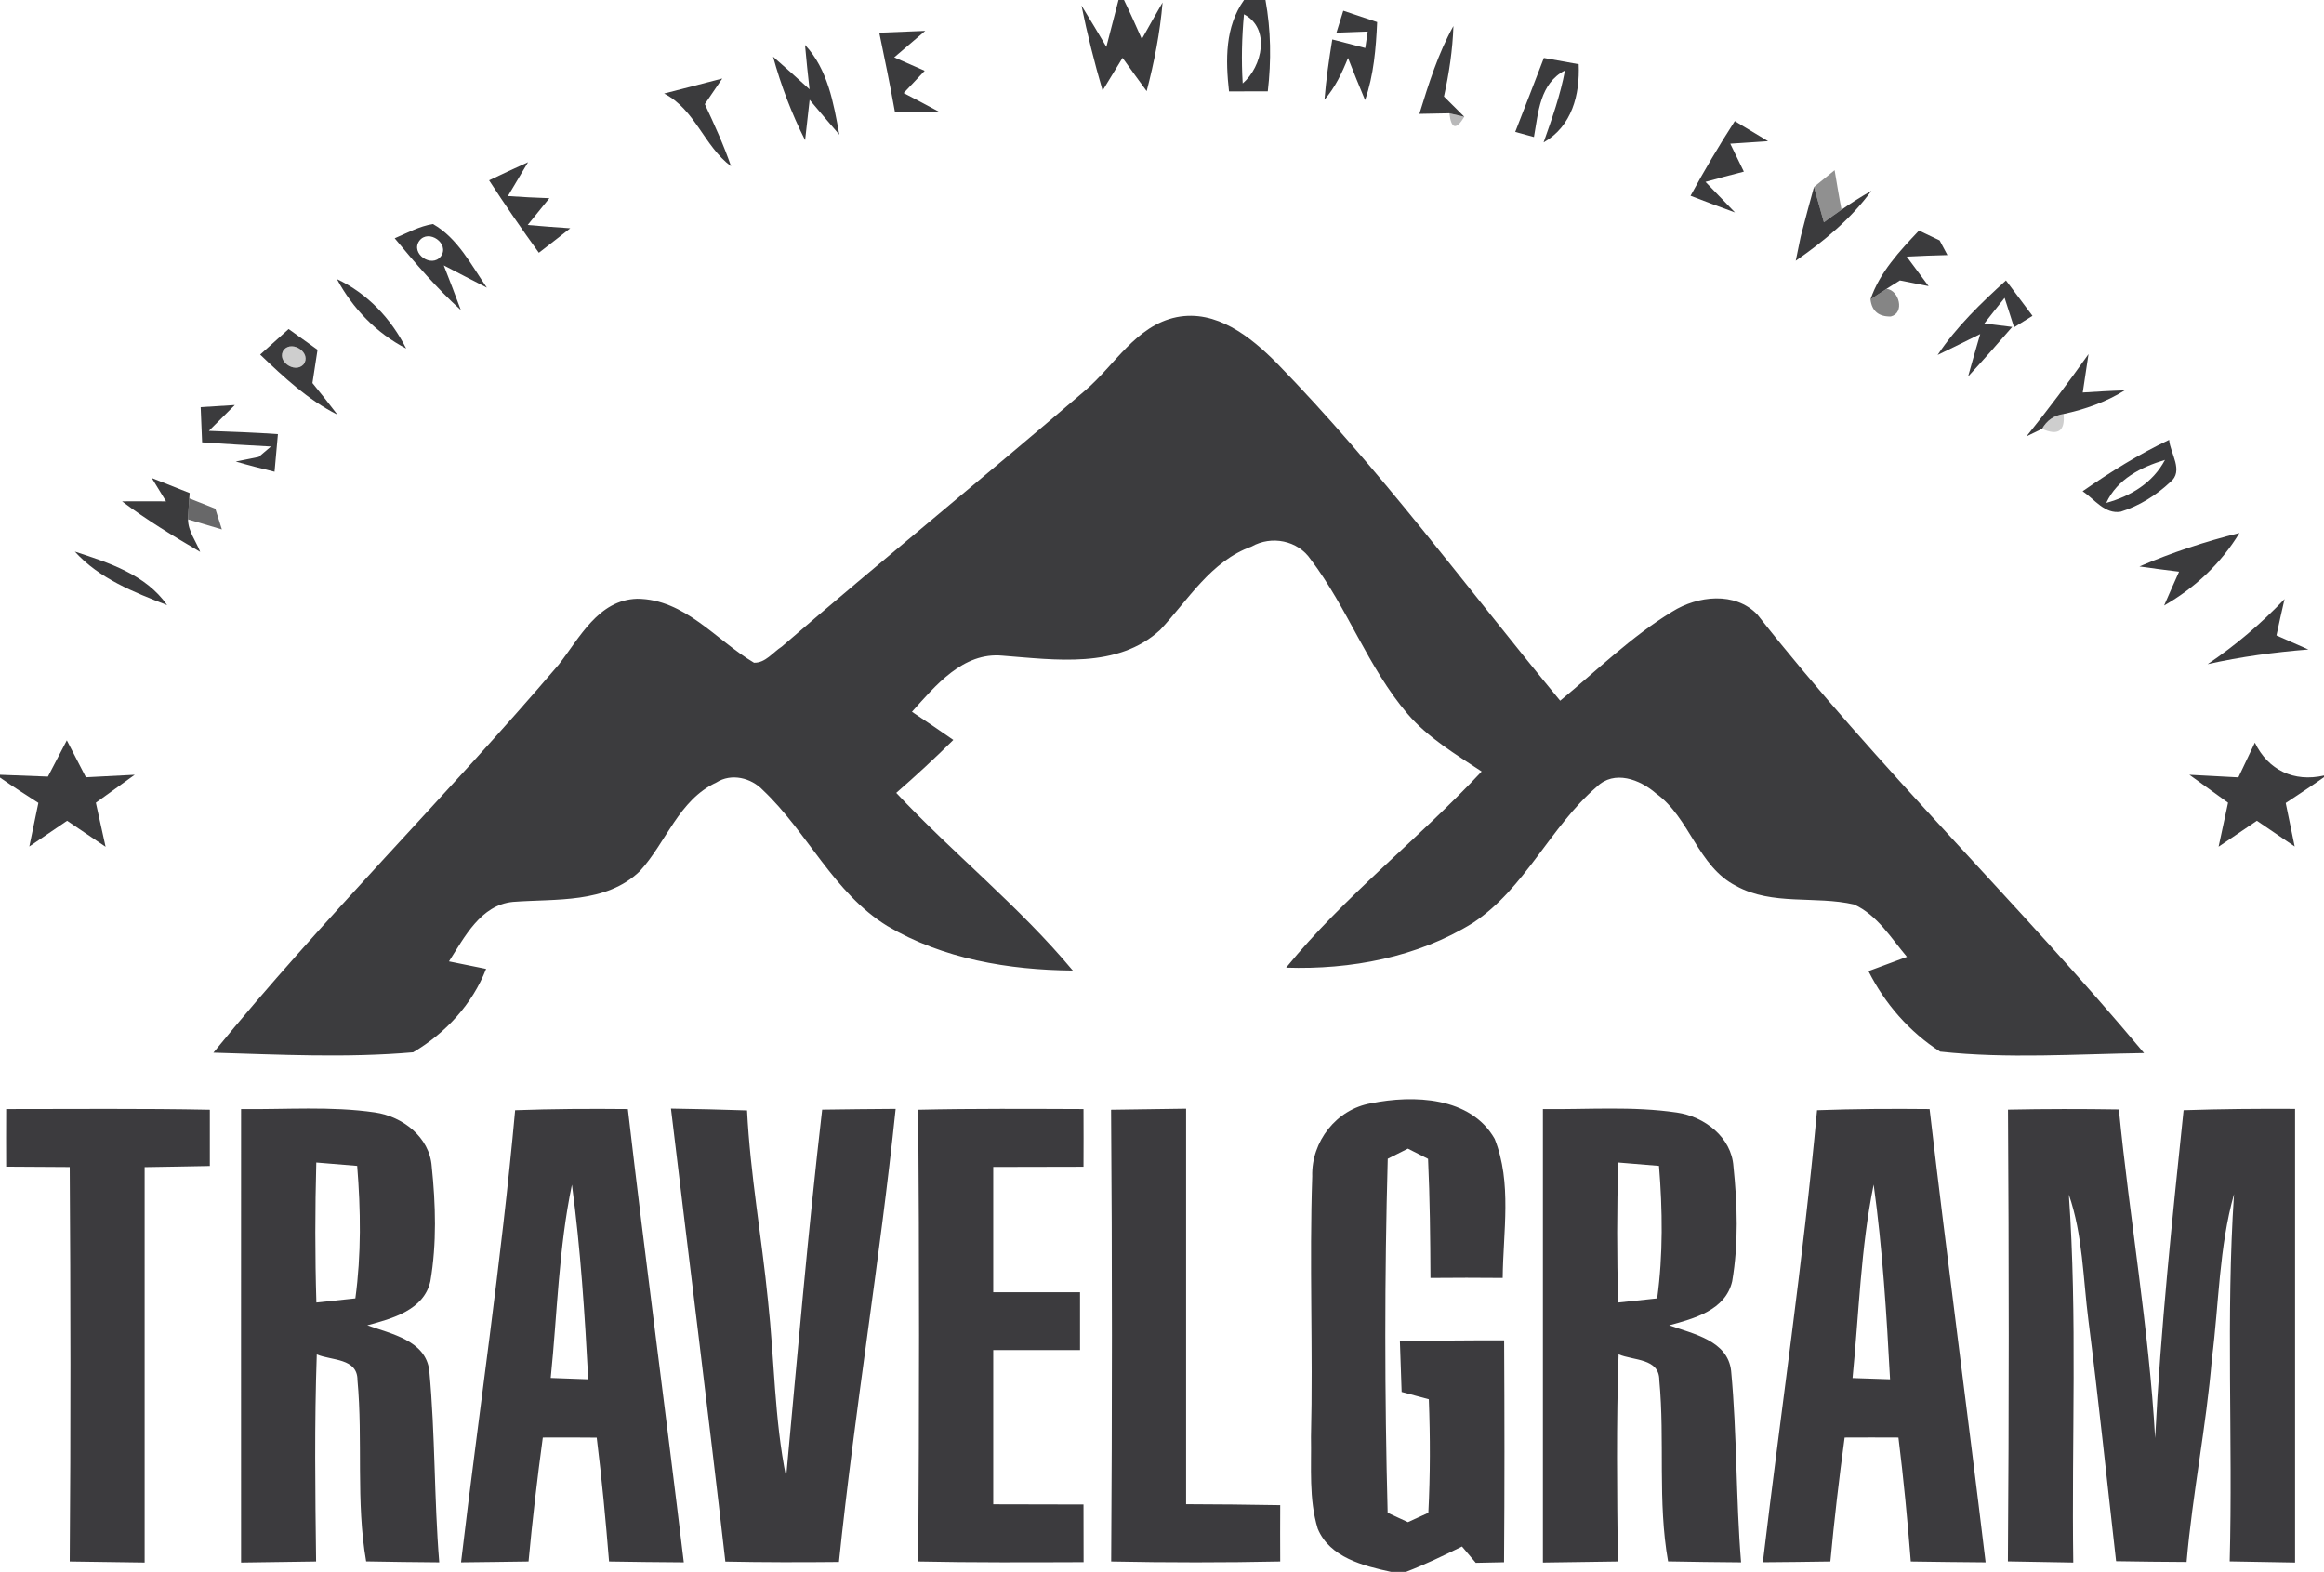 <?xml version="1.0" encoding="UTF-8" ?>
<!DOCTYPE svg PUBLIC "-//W3C//DTD SVG 1.1//EN" "http://www.w3.org/Graphics/SVG/1.1/DTD/svg11.dtd">
<svg width="241pt" height="163pt" viewBox="0 0 241 163" version="1.1" xmlns="http://www.w3.org/2000/svg">
<g id="#3b3b3dfc">
<path fill="#3b3b3d" opacity="1.00" d=" M 115.99 0.00 L 116.56 0.00 C 117.21 1.34 117.81 2.70 118.41 4.05 C 119.12 2.78 119.83 1.52 120.56 0.26 C 120.30 3.37 119.70 6.43 118.91 9.45 C 118.07 8.30 117.23 7.15 116.41 6.00 C 115.72 7.14 115.03 8.27 114.34 9.39 C 113.49 6.48 112.75 3.54 112.15 0.57 C 113.03 1.99 113.88 3.42 114.73 4.86 C 115.15 3.24 115.57 1.62 115.99 0.00 Z" />
<path fill="#3b3b3d" opacity="1.00" d=" M 129.01 0.00 L 131.23 0.00 C 131.80 3.13 131.84 6.31 131.47 9.47 C 130.13 9.47 128.79 9.48 127.45 9.48 C 127.09 6.24 127.02 2.78 129.01 0.00 M 129.00 1.48 C 128.78 3.87 128.72 6.26 128.87 8.65 C 130.90 6.91 131.78 2.94 129.00 1.48 Z" />
<path fill="#3b3b3d" opacity="1.00" d=" M 139.30 1.11 C 140.46 1.50 141.63 1.90 142.81 2.29 C 142.69 5.02 142.46 7.78 141.56 10.38 C 140.95 8.93 140.36 7.47 139.79 6.01 C 139.17 7.56 138.45 9.08 137.35 10.34 C 137.52 8.24 137.82 6.16 138.16 4.09 C 139.30 4.38 140.44 4.68 141.58 4.98 C 141.64 4.55 141.76 3.70 141.83 3.27 C 141.02 3.30 139.40 3.36 138.59 3.39 C 138.77 2.82 139.12 1.68 139.30 1.11 Z" />
<path fill="#3b3b3d" opacity="1.00" d=" M 91.18 3.39 C 92.76 3.33 94.35 3.26 95.95 3.20 C 94.87 4.12 93.80 5.03 92.73 5.95 C 93.78 6.42 94.84 6.88 95.89 7.34 C 95.16 8.11 94.43 8.88 93.71 9.65 C 94.95 10.30 96.19 10.94 97.41 11.61 C 95.87 11.62 94.34 11.62 92.80 11.59 C 92.31 8.85 91.75 6.12 91.18 3.39 Z" />
<path fill="#3b3b3d" opacity="1.00" d=" M 147.19 11.81 C 148.15 8.70 149.13 5.56 150.72 2.70 C 150.64 5.17 150.27 7.61 149.74 10.01 C 150.44 10.71 151.14 11.41 151.85 12.11 C 151.46 12.02 150.68 11.84 150.30 11.75 C 149.52 11.77 147.96 11.80 147.19 11.81 Z" />
<path fill="#3b3b3d" opacity="1.00" d=" M 83.48 4.66 C 85.85 7.19 86.44 10.69 87.04 13.97 C 86.00 12.77 84.98 11.56 83.96 10.35 C 83.84 11.39 83.61 13.49 83.49 14.54 C 82.09 11.78 80.99 8.87 80.17 5.88 C 81.45 6.99 82.69 8.12 83.95 9.26 C 83.78 7.72 83.61 6.19 83.48 4.66 Z" />
<path fill="#3b3b3d" opacity="1.00" d=" M 160.10 6.01 C 161.30 6.22 162.50 6.44 163.71 6.66 C 163.84 9.82 163.02 13.09 160.07 14.77 C 160.94 12.32 161.81 9.86 162.29 7.30 C 159.67 8.66 159.53 11.66 159.07 14.21 C 158.59 14.08 157.61 13.81 157.13 13.68 C 158.13 11.12 159.12 8.57 160.10 6.01 Z" />
<path fill="#3b3b3d" opacity="1.00" d=" M 68.87 9.70 C 70.88 9.19 72.89 8.66 74.90 8.14 C 74.30 9.03 73.69 9.91 73.09 10.80 C 74.08 12.91 75.05 15.04 75.81 17.24 C 73.01 15.15 72.09 11.36 68.87 9.70 Z" />
<path fill="#3b3b3d" opacity="1.00" d=" M 175.31 20.30 C 176.75 17.66 178.27 15.08 179.90 12.56 C 181.05 13.25 182.20 13.94 183.35 14.64 C 182.37 14.70 180.41 14.84 179.43 14.90 C 179.90 15.87 180.37 16.84 180.84 17.80 C 179.51 18.14 178.18 18.49 176.86 18.86 C 177.88 19.91 178.90 20.97 179.92 22.03 C 178.37 21.47 176.84 20.89 175.31 20.30 Z" />
<path fill="#3b3b3d" opacity="1.00" d=" M 50.72 18.70 C 52.06 18.06 53.41 17.43 54.76 16.82 C 54.06 17.99 53.36 19.16 52.67 20.33 C 54.10 20.43 55.54 20.50 56.97 20.55 C 56.22 21.48 55.47 22.40 54.72 23.33 C 56.20 23.46 57.67 23.57 59.14 23.67 C 58.06 24.53 56.97 25.37 55.88 26.21 C 54.10 23.75 52.38 21.25 50.72 18.70 Z" />
<path fill="#3b3b3d" opacity="1.00" d=" M 188.11 19.39 C 188.45 20.61 188.79 21.83 189.14 23.05 C 189.74 22.61 190.35 22.17 190.97 21.74 C 191.97 21.04 193.01 20.39 194.07 19.78 C 191.95 22.69 189.16 25.00 186.22 27.04 C 186.35 26.44 186.59 25.26 186.71 24.66 C 186.73 24.60 186.76 24.47 186.77 24.40 C 187.19 22.73 187.66 21.06 188.11 19.39 Z" />
<path fill="#3b3b3d" opacity="1.00" d=" M 40.93 24.71 C 42.23 24.16 43.49 23.45 44.90 23.23 C 47.47 24.70 48.86 27.47 50.49 29.83 C 48.99 29.07 47.51 28.29 46.02 27.52 C 46.62 29.06 47.22 30.60 47.79 32.16 C 45.28 29.88 43.08 27.31 40.93 24.71 M 43.48 24.98 C 42.54 26.29 44.76 27.83 45.72 26.58 C 46.68 25.27 44.43 23.69 43.48 24.98 Z" />
<path fill="#3b3b3d" opacity="1.00" d=" M 193.97 31.05 C 194.93 28.22 197.00 26.03 199.00 23.91 C 199.53 24.16 200.60 24.67 201.14 24.93 C 201.34 25.31 201.75 26.07 201.95 26.45 C 200.54 26.49 199.13 26.53 197.73 26.61 C 198.48 27.63 199.24 28.65 200.00 29.67 C 199.01 29.47 198.01 29.28 197.02 29.08 C 196.68 29.30 195.99 29.74 195.64 29.95 C 195.22 30.23 194.39 30.77 193.97 31.05 Z" />
<path fill="#3b3b3d" opacity="1.00" d=" M 34.94 28.94 C 38.10 30.43 40.56 33.04 42.12 36.14 C 39.04 34.55 36.57 31.99 34.94 28.94 Z" />
<path fill="#3b3b3d" opacity="1.00" d=" M 26.98 36.77 C 27.96 35.89 28.95 35.00 29.93 34.12 C 30.93 34.84 31.93 35.55 32.93 36.27 C 32.75 37.42 32.57 38.57 32.40 39.72 C 33.28 40.80 34.15 41.89 34.99 43.00 C 31.94 41.46 29.43 39.12 26.98 36.77 M 29.45 36.25 C 28.58 37.40 30.57 38.80 31.48 37.79 C 32.35 36.64 30.36 35.25 29.45 36.25 Z" />
<path fill="#3b3b3d" opacity="1.00" d=" M 210.15 45.25 C 212.38 42.48 214.52 39.63 216.58 36.72 C 216.39 38.04 216.19 39.37 215.98 40.70 C 217.43 40.61 218.88 40.52 220.33 40.48 C 218.39 41.69 216.21 42.45 213.99 42.93 C 213.00 43.08 212.26 43.59 211.76 44.47 C 211.36 44.67 210.55 45.06 210.15 45.25 Z" />
<path fill="#3b3b3d" opacity="1.00" d=" M 20.81 42.22 C 21.70 42.17 23.47 42.06 24.35 42.00 C 23.45 42.89 22.55 43.79 21.66 44.68 C 24.05 44.77 26.43 44.85 28.82 45.02 C 28.71 46.32 28.59 47.62 28.47 48.92 C 27.13 48.59 25.78 48.25 24.45 47.86 C 25.05 47.74 26.24 47.50 26.83 47.38 C 27.15 47.11 27.79 46.57 28.10 46.30 C 25.72 46.17 23.34 46.04 20.96 45.87 C 20.91 44.65 20.86 43.44 20.81 42.22 Z" />
<path fill="#3b3b3d" opacity="1.00" d=" M 215.97 50.94 C 218.83 48.96 221.79 47.10 224.94 45.61 C 225.05 47.02 226.50 48.85 225.05 50.00 C 223.59 51.37 221.83 52.47 219.92 53.06 C 218.27 53.34 217.19 51.76 215.97 50.94 M 218.42 52.15 C 220.96 51.45 223.25 50.07 224.51 47.69 C 222.02 48.44 219.58 49.66 218.42 52.15 Z" />
<path fill="#3b3b3d" opacity="1.00" d=" M 15.74 49.57 C 17.05 50.08 18.36 50.60 19.67 51.13 L 19.63 51.68 C 19.57 52.41 19.53 53.13 19.50 53.86 C 19.50 55.09 20.34 56.12 20.76 57.23 C 17.99 55.60 15.23 53.93 12.66 51.99 C 14.18 51.98 15.70 51.98 17.22 51.99 C 16.85 51.39 16.11 50.18 15.74 49.57 Z" />
<path fill="#3b3b3d" opacity="1.00" d=" M 221.86 58.74 C 225.21 57.30 228.69 56.15 232.23 55.27 C 230.33 58.42 227.60 60.97 224.42 62.79 C 224.93 61.61 225.45 60.45 225.97 59.28 C 224.60 59.11 223.23 58.94 221.86 58.74 Z" />
<path fill="#3b3b3d" opacity="1.00" d=" M 7.76 57.20 C 11.27 58.35 15.12 59.57 17.33 62.75 C 13.89 61.41 10.30 60.00 7.76 57.20 Z" />
<path fill="#3b3b3d" opacity="1.00" d=" M 228.93 68.87 C 231.83 66.92 234.50 64.65 236.91 62.12 C 236.62 63.37 236.34 64.63 236.07 65.89 C 237.17 66.38 238.27 66.86 239.38 67.35 C 235.86 67.63 232.37 68.10 228.93 68.87 Z" />
</g>
<g id="#1111124a">
<path fill="#111112" opacity="0.29" d=" M 150.30 11.75 C 150.68 11.84 151.46 12.02 151.85 12.11 C 151.01 13.51 150.49 13.39 150.30 11.75 Z" />
</g>
<g id="#1d1d1e7d">
<path fill="#1d1d1e" opacity="0.49" d=" M 188.11 19.39 C 188.82 18.81 189.54 18.23 190.25 17.65 C 190.48 19.01 190.70 20.38 190.97 21.74 C 190.35 22.17 189.74 22.61 189.14 23.05 C 188.79 21.83 188.45 20.61 188.11 19.39 Z" />
</g>
<g id="#1515165e">
<path fill="#151516" opacity="0.37" d=" M 186.71 24.66 C 186.73 24.60 186.76 24.47 186.77 24.40 C 186.76 24.47 186.73 24.60 186.71 24.66 Z" />
</g>
<g id="#3c3c3eff">
<path fill="#3c3c3e" opacity="1.00" d=" M 200.93 36.81 C 202.88 33.88 205.43 31.44 208.02 29.08 C 208.94 30.30 209.85 31.53 210.77 32.75 C 210.29 33.05 209.34 33.65 208.86 33.94 C 208.53 32.92 208.21 31.91 207.88 30.89 C 207.18 31.77 206.47 32.65 205.78 33.54 C 206.50 33.63 207.95 33.81 208.67 33.90 C 207.17 35.63 205.65 37.36 204.09 39.05 C 204.50 37.57 204.92 36.11 205.35 34.64 C 203.87 35.37 202.41 36.10 200.93 36.81 Z" />
<path fill="#3c3c3e" opacity="1.00" d=" M 112.51 40.51 C 115.59 37.90 117.77 33.76 122.01 32.89 C 126.13 32.07 129.67 34.91 132.38 37.63 C 143.04 48.56 152.08 60.91 161.79 72.66 C 165.61 69.52 169.17 66.00 173.42 63.42 C 176.03 61.78 179.93 61.31 182.24 63.73 C 194.73 79.61 209.37 93.69 222.34 109.20 C 215.30 109.30 208.19 109.81 201.19 109.05 C 198.01 107.01 195.45 104.07 193.76 100.70 C 195.09 100.21 196.42 99.72 197.75 99.22 C 196.10 97.27 194.68 94.89 192.27 93.79 C 188.25 92.86 183.81 93.94 180.04 91.87 C 176.06 89.85 175.25 84.80 171.72 82.27 C 170.06 80.82 167.40 79.81 165.58 81.59 C 160.74 85.76 158.16 92.13 152.73 95.71 C 146.98 99.27 140.07 100.56 133.37 100.34 C 139.44 92.90 147.12 87.00 153.65 80.00 C 150.95 78.21 148.10 76.52 145.97 74.03 C 141.84 69.20 139.75 63.04 135.92 58.01 C 134.58 56.03 131.85 55.51 129.80 56.67 C 125.55 58.19 123.23 62.20 120.31 65.32 C 115.88 69.39 109.42 68.41 103.95 67.99 C 99.86 67.61 97.02 71.08 94.57 73.81 C 96.01 74.77 97.44 75.74 98.86 76.73 C 96.94 78.63 94.97 80.45 92.94 82.22 C 98.87 88.54 105.70 93.98 111.25 100.64 C 104.62 100.58 97.78 99.44 92.01 96.02 C 86.45 92.60 83.75 86.31 79.11 81.93 C 77.89 80.65 75.84 80.15 74.29 81.14 C 70.37 82.96 69.09 87.37 66.34 90.35 C 62.82 93.72 57.66 93.18 53.20 93.52 C 49.85 93.84 48.17 97.18 46.56 99.69 C 47.52 99.89 49.45 100.27 50.41 100.47 C 48.99 104.13 46.20 107.14 42.84 109.12 C 35.97 109.72 29.02 109.36 22.13 109.16 C 33.47 95.25 46.28 82.59 57.93 68.93 C 60.10 66.16 62.04 62.20 66.08 62.09 C 71.02 62.12 74.26 66.39 78.19 68.72 C 79.37 68.76 80.15 67.64 81.06 67.06 C 91.45 58.10 102.10 49.44 112.51 40.51 Z" />
<path fill="#3c3c3e" opacity="1.00" d=" M 4.97 80.53 C 5.63 79.27 6.28 78.02 6.93 76.77 C 7.59 78.05 8.25 79.32 8.91 80.60 C 10.60 80.52 12.29 80.43 13.97 80.34 C 12.63 81.30 11.28 82.27 9.94 83.24 C 10.27 84.76 10.61 86.29 10.95 87.81 C 9.62 86.91 8.29 86.01 6.96 85.11 C 5.65 86.00 4.35 86.89 3.04 87.78 C 3.35 86.27 3.67 84.77 3.98 83.26 C 2.64 82.40 1.30 81.54 0.00 80.63 L 0.00 80.34 C 1.66 80.41 3.32 80.47 4.97 80.53 Z" />
<path fill="#3c3c3e" opacity="1.00" d=" M 232.12 80.61 C 232.69 79.41 233.26 78.21 233.83 77.01 C 235.21 79.86 237.88 81.13 241.00 80.42 L 241.00 80.59 C 239.70 81.51 238.36 82.39 237.03 83.27 C 237.33 84.77 237.65 86.28 237.96 87.78 C 236.65 86.89 235.35 86.00 234.04 85.11 C 232.72 86.01 231.39 86.90 230.07 87.80 C 230.40 86.28 230.72 84.76 231.05 83.24 C 229.71 82.27 228.37 81.31 227.04 80.34 C 228.73 80.43 230.42 80.52 232.12 80.61 Z" />
</g>
<g id="#2121228c">
<path fill="#212122" opacity="0.55" d=" M 193.97 31.05 C 194.39 30.77 195.22 30.23 195.64 29.95 C 196.95 30.10 197.56 32.45 196.08 32.82 C 194.81 32.85 194.11 32.25 193.97 31.05 Z" />
</g>
<g id="#0c0c0c32">
<path fill="#0c0c0c" opacity="0.20" d=" M 29.45 36.25 C 30.36 35.25 32.35 36.64 31.48 37.79 C 30.57 38.80 28.58 37.40 29.45 36.25 Z" />
</g>
<g id="#0b0b0c33">
<path fill="#0b0b0c" opacity="0.20" d=" M 211.76 44.47 C 212.26 43.59 213.00 43.08 213.99 42.93 C 214.17 44.70 213.43 45.22 211.76 44.47 Z" />
</g>
<g id="#2b2b2cb6">
<path fill="#2b2b2c" opacity="0.71" d=" M 19.50 53.86 C 19.53 53.13 19.57 52.41 19.63 51.68 C 20.30 51.95 21.65 52.48 22.33 52.75 C 22.50 53.28 22.84 54.36 23.01 54.90 C 21.84 54.56 20.67 54.21 19.50 53.86 Z" />
</g>
<g id="#3c3b3eff">
<path fill="#3c3b3e" opacity="1.00" d=" M 136.08 121.98 C 135.98 118.37 138.59 115.03 142.17 114.41 C 146.56 113.52 152.50 113.71 155.00 118.10 C 156.81 122.66 155.87 127.73 155.83 132.52 C 153.33 132.49 150.83 132.50 148.34 132.52 C 148.32 128.40 148.28 124.28 148.09 120.17 C 147.57 119.90 146.53 119.38 146.00 119.11 C 145.48 119.38 144.43 119.90 143.91 120.16 C 143.57 132.39 143.58 144.64 143.90 156.87 C 144.43 157.11 145.48 157.60 146.00 157.84 C 146.53 157.60 147.59 157.11 148.12 156.87 C 148.32 152.95 148.32 149.02 148.17 145.10 C 147.46 144.91 146.05 144.53 145.35 144.34 C 145.29 142.59 145.23 140.85 145.17 139.10 C 148.77 139.01 152.37 138.98 155.98 138.99 C 156.02 146.66 156.03 154.33 155.97 162.00 C 155.24 162.02 153.77 162.05 153.04 162.06 C 152.68 161.64 151.97 160.79 151.61 160.37 C 149.70 161.31 147.78 162.24 145.80 163.00 L 144.26 163.00 C 141.39 162.38 137.89 161.51 136.65 158.52 C 135.71 155.44 136.01 152.16 135.95 148.99 C 136.17 139.99 135.77 130.98 136.08 121.98 Z" />
<path fill="#3c3b3e" opacity="1.00" d=" M 0.64 115.01 C 7.68 115.01 14.72 114.94 21.76 115.08 C 21.76 117.02 21.76 118.97 21.76 120.91 C 19.51 120.96 17.25 120.99 15.00 121.03 C 15.01 134.70 14.99 148.36 15.00 162.03 C 12.41 161.99 9.82 161.96 7.23 161.92 C 7.34 148.29 7.32 134.65 7.23 121.02 C 5.03 121.01 2.83 120.99 0.64 120.98 C 0.63 118.99 0.63 117.00 0.64 115.01 Z" />
<path fill="#3c3b3e" opacity="1.00" d=" M 25.00 115.01 C 29.63 115.07 34.29 114.69 38.89 115.36 C 41.73 115.77 44.56 117.92 44.77 120.96 C 45.18 124.90 45.30 128.94 44.63 132.86 C 43.96 135.86 40.66 136.74 38.09 137.43 C 40.56 138.32 44.17 139.00 44.52 142.16 C 45.14 148.76 45.01 155.41 45.55 162.01 C 43.02 161.99 40.50 161.96 37.97 161.91 C 36.89 155.69 37.65 149.36 37.07 143.12 C 37.08 140.81 34.39 141.11 32.85 140.45 C 32.60 147.60 32.69 154.76 32.78 161.92 C 30.18 161.96 27.59 162.00 25.00 162.03 C 25.00 146.36 24.99 130.68 25.00 115.01 M 32.80 120.55 C 32.67 125.39 32.66 130.23 32.81 135.07 C 34.15 134.93 35.50 134.78 36.85 134.64 C 37.47 130.08 37.41 125.47 37.04 120.90 C 35.63 120.78 34.21 120.66 32.80 120.55 Z" />
<path fill="#3c3b3e" opacity="1.00" d=" M 53.42 115.13 C 57.32 114.99 61.21 114.97 65.11 115.01 C 66.93 130.69 69.03 146.34 70.91 162.01 C 68.32 161.99 65.74 161.97 63.16 161.92 C 62.81 157.63 62.41 153.35 61.88 149.08 C 60.02 149.06 58.15 149.06 56.29 149.07 C 55.71 153.34 55.21 157.62 54.81 161.92 C 52.48 161.96 50.14 161.98 47.81 162.01 C 49.66 146.38 52.00 130.80 53.42 115.13 M 57.11 142.89 C 58.40 142.94 59.70 142.98 61.00 143.03 C 60.64 136.28 60.21 129.54 59.31 122.85 C 57.93 129.44 57.79 136.21 57.11 142.89 Z" />
<path fill="#3c3b3e" opacity="1.00" d=" M 69.58 114.96 C 72.21 115.00 74.84 115.06 77.47 115.15 C 77.80 121.76 78.99 128.28 79.64 134.86 C 80.31 140.96 80.30 147.14 81.52 153.17 C 82.70 140.46 83.79 127.75 85.26 115.07 C 87.80 115.03 90.34 115.01 92.88 114.99 C 91.25 130.69 88.63 146.26 87.00 161.97 C 83.07 162.01 79.14 162.01 75.22 161.93 C 73.43 146.26 71.45 130.62 69.58 114.96 Z" />
<path fill="#3c3b3e" opacity="1.00" d=" M 95.22 115.08 C 100.93 114.95 106.65 114.99 112.36 115.01 C 112.37 117.00 112.37 119.00 112.36 120.99 C 109.24 120.99 106.12 121.00 103.00 121.01 C 103.00 125.34 103.00 129.67 103.00 134.00 C 106.00 134.00 109.00 134.00 112.00 134.00 C 112.00 136.00 112.00 138.00 112.00 140.00 C 109.00 140.00 106.00 140.00 103.00 140.00 C 103.00 145.33 103.00 150.66 103.00 155.99 C 106.12 156.00 109.24 156.00 112.36 156.01 C 112.37 158.00 112.37 159.99 112.37 161.99 C 106.65 162.01 100.94 162.04 95.22 161.92 C 95.33 146.31 95.34 130.69 95.22 115.08 Z" />
<path fill="#3c3b3e" opacity="1.00" d=" M 115.22 115.08 C 117.81 115.04 120.41 115.00 123.00 114.97 C 122.99 128.64 123.01 142.31 123.00 155.98 C 126.25 155.99 129.50 156.02 132.76 156.08 C 132.75 158.02 132.75 159.97 132.76 161.92 C 126.92 162.04 121.07 162.04 115.23 161.92 C 115.33 146.31 115.34 130.69 115.22 115.08 Z" />
<path fill="#3c3b3e" opacity="1.00" d=" M 160.00 115.01 C 164.63 115.07 169.29 114.69 173.89 115.37 C 176.73 115.78 179.56 117.91 179.76 120.96 C 180.17 124.90 180.30 128.94 179.63 132.86 C 178.95 135.86 175.66 136.74 173.10 137.43 C 175.56 138.32 179.18 139.00 179.52 142.17 C 180.14 148.76 180.01 155.41 180.55 162.01 C 178.02 161.99 175.50 161.96 172.98 161.91 C 171.88 155.69 172.66 149.36 172.07 143.12 C 172.07 140.82 169.39 141.11 167.85 140.44 C 167.60 147.60 167.69 154.76 167.77 161.92 C 165.18 161.96 162.59 162.00 160.00 162.03 C 160.00 146.35 160.00 130.68 160.00 115.01 M 167.81 120.55 C 167.67 125.39 167.66 130.23 167.81 135.07 C 169.15 134.93 170.50 134.78 171.85 134.64 C 172.47 130.09 172.41 125.48 172.04 120.90 C 170.63 120.78 169.21 120.66 167.81 120.55 Z" />
<path fill="#3c3b3e" opacity="1.00" d=" M 188.43 115.13 C 192.32 114.99 196.21 114.97 200.10 115.01 C 201.93 130.69 204.03 146.34 205.91 162.01 C 203.32 161.99 200.74 161.96 198.15 161.92 C 197.81 157.63 197.40 153.34 196.87 149.07 C 195.01 149.06 193.15 149.06 191.29 149.07 C 190.71 153.34 190.21 157.62 189.81 161.92 C 187.47 161.96 185.14 161.98 182.81 162.00 C 184.67 146.38 186.99 130.80 188.43 115.13 M 192.11 142.90 C 193.40 142.94 194.70 142.98 196.00 143.03 C 195.64 136.28 195.22 129.53 194.30 122.84 C 192.95 129.44 192.78 136.21 192.11 142.90 Z" />
<path fill="#3c3b3e" opacity="1.00" d=" M 208.23 115.07 C 212.06 114.99 215.89 114.99 219.73 115.05 C 220.85 126.43 222.84 137.71 223.49 149.13 C 224.06 137.76 225.26 126.45 226.44 115.13 C 230.29 115.00 234.15 114.97 238.00 114.99 C 238.00 130.67 238.00 146.35 238.00 162.03 C 235.74 161.99 233.48 161.95 231.22 161.91 C 231.56 149.21 230.82 136.50 231.67 123.82 C 230.11 129.37 230.11 135.18 229.38 140.87 C 228.79 147.94 227.36 154.90 226.75 161.97 C 224.31 161.96 221.88 161.93 219.44 161.89 C 218.49 153.56 217.63 145.23 216.57 136.92 C 216.01 132.55 215.99 128.07 214.54 123.87 C 215.43 136.57 214.82 149.31 215.00 162.03 C 212.74 161.99 210.48 161.95 208.22 161.91 C 208.34 146.30 208.33 130.68 208.23 115.07 Z" />
</g>
</svg>
